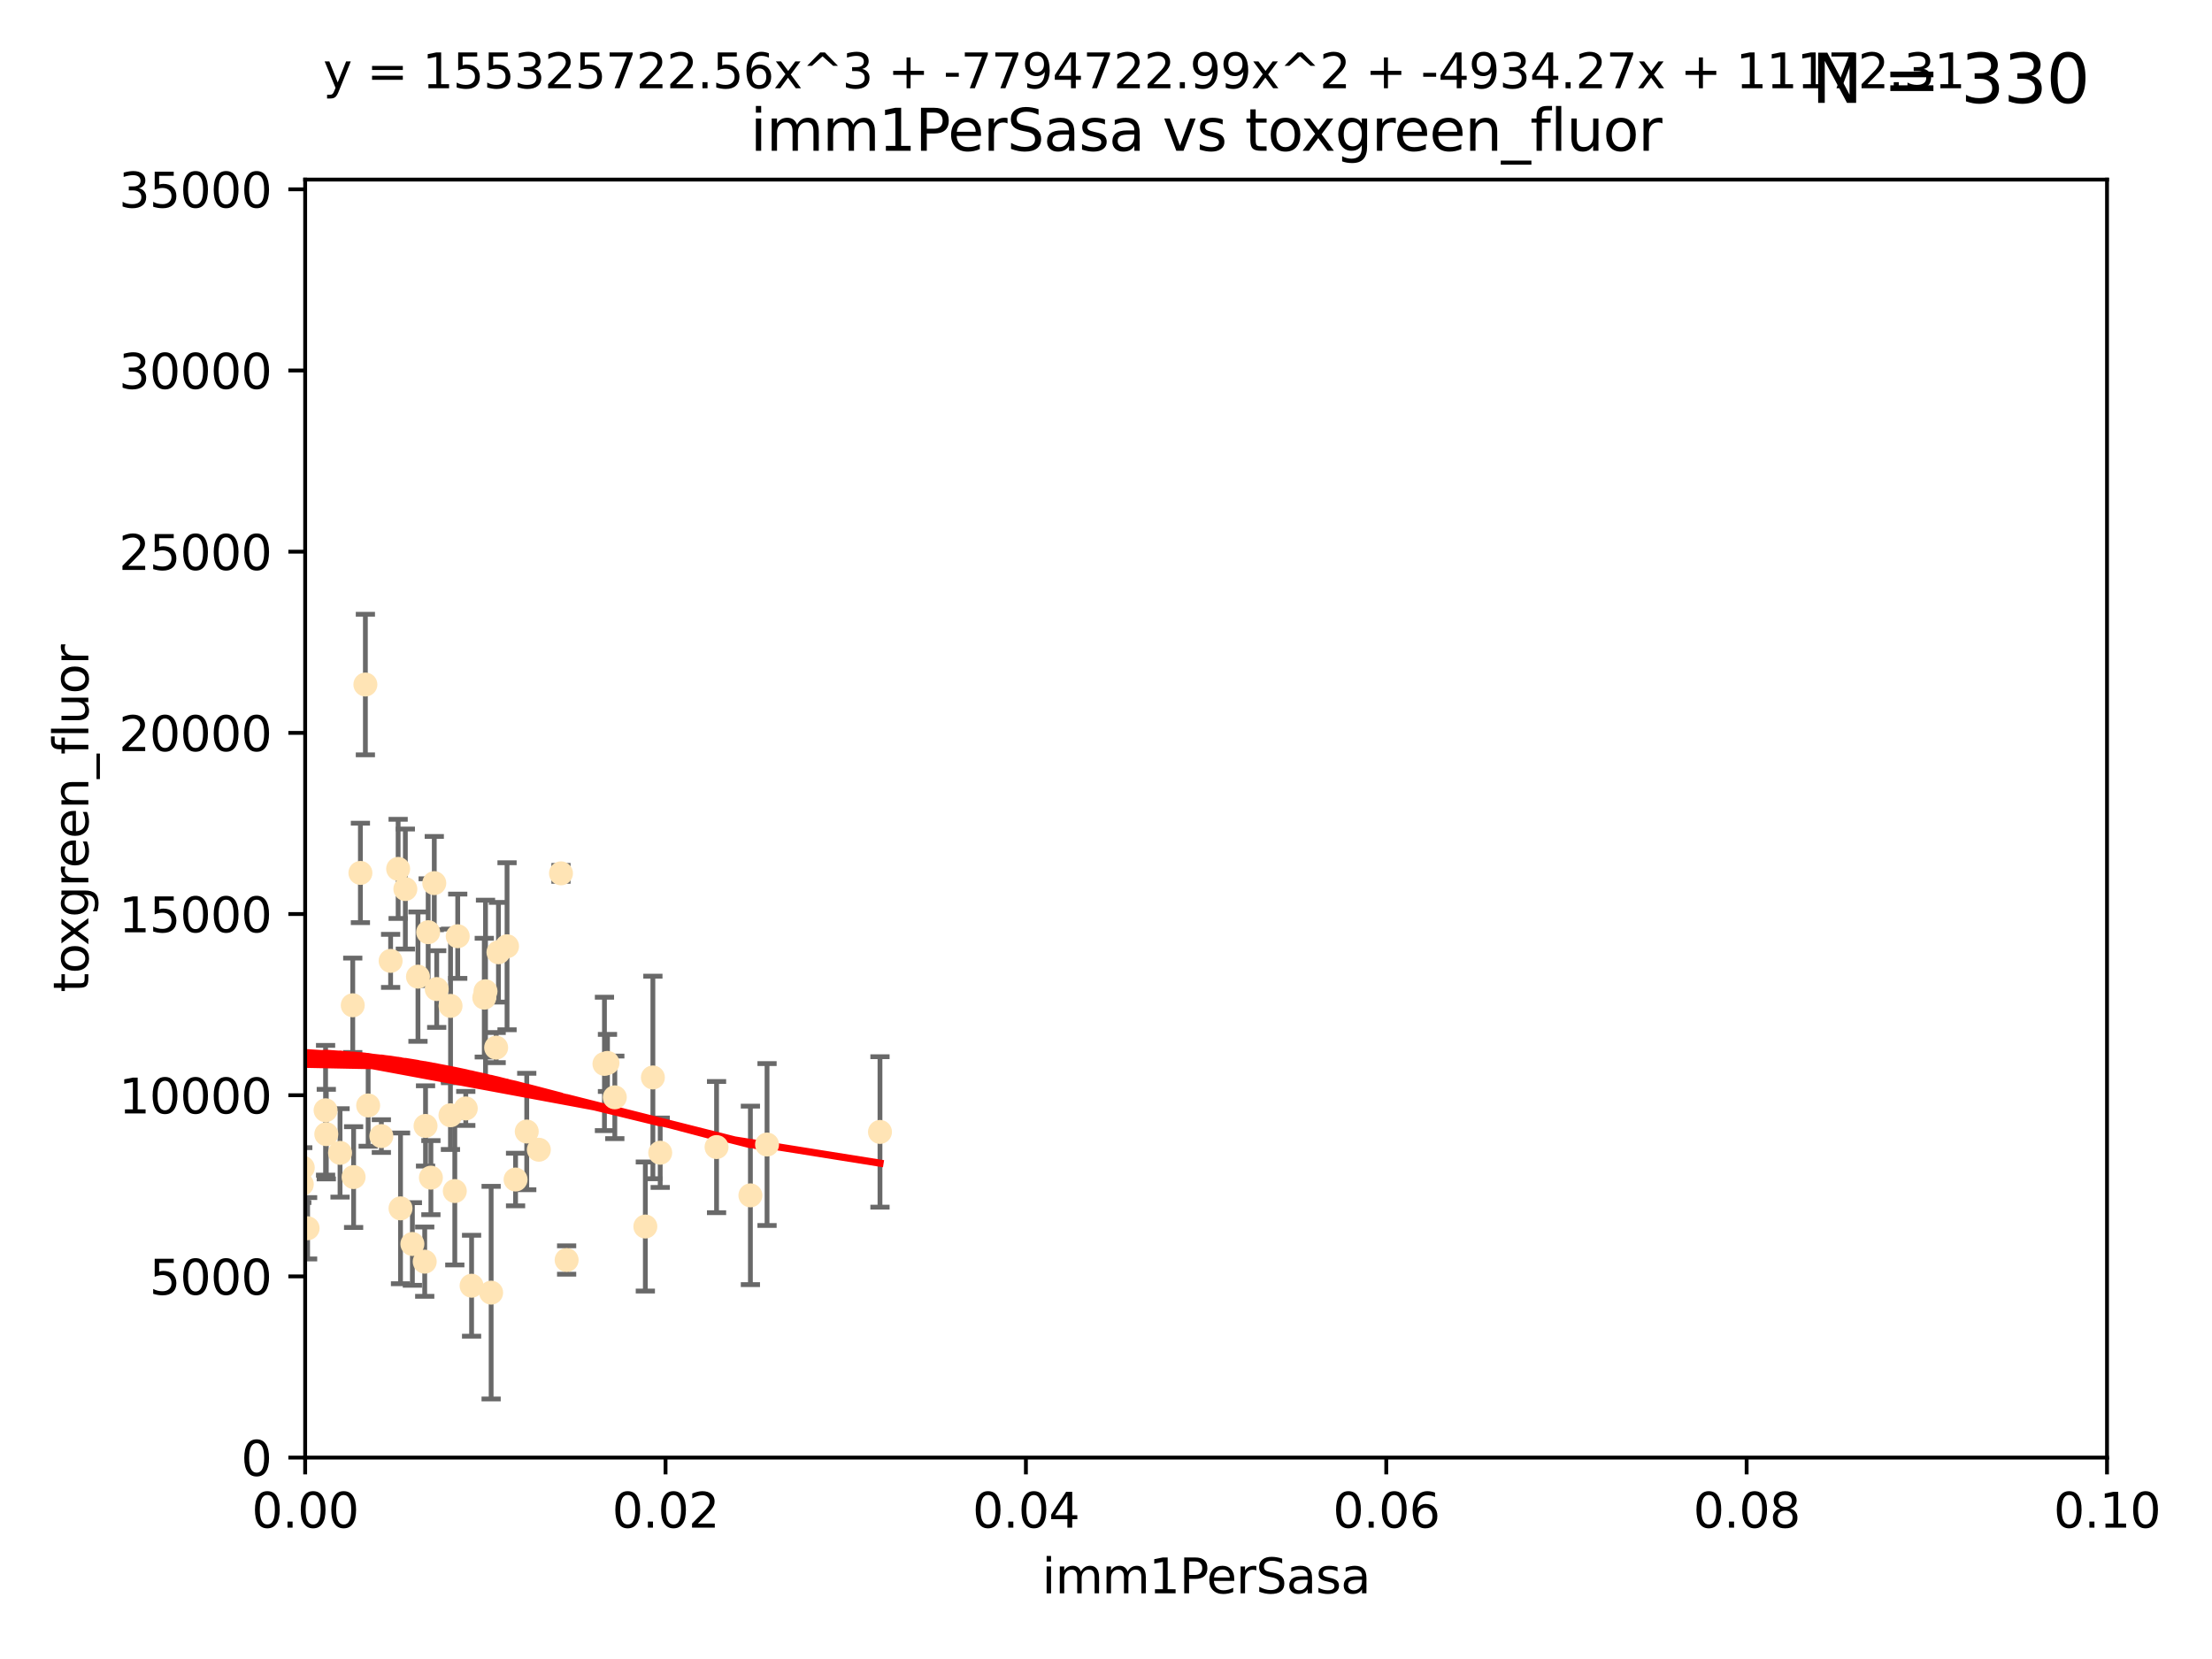 <?xml version="1.0" encoding="utf-8" standalone="no"?>
<!DOCTYPE svg PUBLIC "-//W3C//DTD SVG 1.1//EN"
  "http://www.w3.org/Graphics/SVG/1.1/DTD/svg11.dtd">
<svg xmlns:xlink="http://www.w3.org/1999/xlink" width="460.8pt" height="345.6pt" viewBox="0 0 460.8 345.6" xmlns="http://www.w3.org/2000/svg" version="1.1">
 <defs>
  <style type="text/css">*{stroke-linejoin: round; stroke-linecap: butt}</style>
 </defs>
 <g id="figure_1">
  <g id="patch_1">
   <path d="M 0 345.6 
L 460.8 345.6 
L 460.8 0 
L 0 0 
z
" style="fill: #ffffff"/>
  </g>
  <g id="axes_1">
   <g id="patch_2">
    <path d="M 63.571 303.64 
L 438.93 303.64 
L 438.93 37.411 
L 63.571 37.411 
z
" style="fill: #ffffff"/>
   </g>
   <g id="PathCollection_1">
    <defs>
     <path id="m2a02407c47" d="M 0 1.118 
C 0.297 1.118 0.581 1 0.791 0.791 
C 1 0.581 1.118 0.297 1.118 0 
C 1.118 -0.297 1 -0.581 0.791 -0.791 
C 0.581 -1 0.297 -1.118 0 -1.118 
C -0.297 -1.118 -0.581 -1 -0.791 -0.791 
C -1 -0.581 -1.118 -0.297 -1.118 0 
C -1.118 0.297 -1 0.581 -0.791 0.791 
C -0.581 1 -0.297 1.118 0 1.118 
z
" style="stroke: #ffe4b5"/>
    </defs>
    <g clip-path="url(#pee7c28ca1a)">
     <use xlink:href="#m2a02407c47" x="40.517" y="188.351" style="fill: #ffe4b5; stroke: #ffe4b5"/>
     <use xlink:href="#m2a02407c47" x="67.973" y="236.263" style="fill: #ffe4b5; stroke: #ffe4b5"/>
     <use xlink:href="#m2a02407c47" x="75.079" y="181.843" style="fill: #ffe4b5; stroke: #ffe4b5"/>
     <use xlink:href="#m2a02407c47" x="76.116" y="142.599" style="fill: #ffe4b5; stroke: #ffe4b5"/>
     <use xlink:href="#m2a02407c47" x="57.225" y="185.556" style="fill: #ffe4b5; stroke: #ffe4b5"/>
     <use xlink:href="#m2a02407c47" x="82.94" y="181.005" style="fill: #ffe4b5; stroke: #ffe4b5"/>
     <use xlink:href="#m2a02407c47" x="41.913" y="238.693" style="fill: #ffe4b5; stroke: #ffe4b5"/>
     <use xlink:href="#m2a02407c47" x="90.975" y="206.037" style="fill: #ffe4b5; stroke: #ffe4b5"/>
     <use xlink:href="#m2a02407c47" x="73.485" y="209.418" style="fill: #ffe4b5; stroke: #ffe4b5"/>
     <use xlink:href="#m2a02407c47" x="81.373" y="200.169" style="fill: #ffe4b5; stroke: #ffe4b5"/>
     <use xlink:href="#m2a02407c47" x="89.197" y="194.192" style="fill: #ffe4b5; stroke: #ffe4b5"/>
     <use xlink:href="#m2a02407c47" x="101.141" y="206.499" style="fill: #ffe4b5; stroke: #ffe4b5"/>
     <use xlink:href="#m2a02407c47" x="93.836" y="232.333" style="fill: #ffe4b5; stroke: #ffe4b5"/>
     <use xlink:href="#m2a02407c47" x="88.647" y="234.551" style="fill: #ffe4b5; stroke: #ffe4b5"/>
     <use xlink:href="#m2a02407c47" x="62.867" y="246.695" style="fill: #ffe4b5; stroke: #ffe4b5"/>
     <use xlink:href="#m2a02407c47" x="112.25" y="239.511" style="fill: #ffe4b5; stroke: #ffe4b5"/>
     <use xlink:href="#m2a02407c47" x="60.187" y="242.038" style="fill: #ffe4b5; stroke: #ffe4b5"/>
     <use xlink:href="#m2a02407c47" x="90.469" y="183.971" style="fill: #ffe4b5; stroke: #ffe4b5"/>
     <use xlink:href="#m2a02407c47" x="100.885" y="207.828" style="fill: #ffe4b5; stroke: #ffe4b5"/>
     <use xlink:href="#m2a02407c47" x="128.077" y="228.596" style="fill: #ffe4b5; stroke: #ffe4b5"/>
     <use xlink:href="#m2a02407c47" x="63.071" y="243.244" style="fill: #ffe4b5; stroke: #ffe4b5"/>
     <use xlink:href="#m2a02407c47" x="87.071" y="203.455" style="fill: #ffe4b5; stroke: #ffe4b5"/>
     <use xlink:href="#m2a02407c47" x="84.442" y="185.203" style="fill: #ffe4b5; stroke: #ffe4b5"/>
     <use xlink:href="#m2a02407c47" x="103.839" y="198.375" style="fill: #ffe4b5; stroke: #ffe4b5"/>
     <use xlink:href="#m2a02407c47" x="88.477" y="262.829" style="fill: #ffe4b5; stroke: #ffe4b5"/>
     <use xlink:href="#m2a02407c47" x="107.402" y="245.717" style="fill: #ffe4b5; stroke: #ffe4b5"/>
     <use xlink:href="#m2a02407c47" x="136.008" y="224.454" style="fill: #ffe4b5; stroke: #ffe4b5"/>
     <use xlink:href="#m2a02407c47" x="93.857" y="209.546" style="fill: #ffe4b5; stroke: #ffe4b5"/>
     <use xlink:href="#m2a02407c47" x="126.549" y="221.426" style="fill: #ffe4b5; stroke: #ffe4b5"/>
     <use xlink:href="#m2a02407c47" x="98.239" y="267.838" style="fill: #ffe4b5; stroke: #ffe4b5"/>
     <use xlink:href="#m2a02407c47" x="76.695" y="230.287" style="fill: #ffe4b5; stroke: #ffe4b5"/>
     <use xlink:href="#m2a02407c47" x="64.08" y="255.869" style="fill: #ffe4b5; stroke: #ffe4b5"/>
     <use xlink:href="#m2a02407c47" x="105.627" y="197.121" style="fill: #ffe4b5; stroke: #ffe4b5"/>
     <use xlink:href="#m2a02407c47" x="70.838" y="240.165" style="fill: #ffe4b5; stroke: #ffe4b5"/>
     <use xlink:href="#m2a02407c47" x="95.352" y="195.035" style="fill: #ffe4b5; stroke: #ffe4b5"/>
     <use xlink:href="#m2a02407c47" x="73.663" y="245.207" style="fill: #ffe4b5; stroke: #ffe4b5"/>
     <use xlink:href="#m2a02407c47" x="125.919" y="221.632" style="fill: #ffe4b5; stroke: #ffe4b5"/>
     <use xlink:href="#m2a02407c47" x="79.443" y="236.668" style="fill: #ffe4b5; stroke: #ffe4b5"/>
     <use xlink:href="#m2a02407c47" x="89.764" y="245.328" style="fill: #ffe4b5; stroke: #ffe4b5"/>
     <use xlink:href="#m2a02407c47" x="137.534" y="240.133" style="fill: #ffe4b5; stroke: #ffe4b5"/>
     <use xlink:href="#m2a02407c47" x="85.907" y="259.145" style="fill: #ffe4b5; stroke: #ffe4b5"/>
     <use xlink:href="#m2a02407c47" x="67.824" y="231.288" style="fill: #ffe4b5; stroke: #ffe4b5"/>
     <use xlink:href="#m2a02407c47" x="83.434" y="251.723" style="fill: #ffe4b5; stroke: #ffe4b5"/>
     <use xlink:href="#m2a02407c47" x="50.438" y="214.773" style="fill: #ffe4b5; stroke: #ffe4b5"/>
     <use xlink:href="#m2a02407c47" x="94.744" y="248.118" style="fill: #ffe4b5; stroke: #ffe4b5"/>
     <use xlink:href="#m2a02407c47" x="97.03" y="230.909" style="fill: #ffe4b5; stroke: #ffe4b5"/>
     <use xlink:href="#m2a02407c47" x="156.322" y="249.018" style="fill: #ffe4b5; stroke: #ffe4b5"/>
     <use xlink:href="#m2a02407c47" x="102.313" y="269.281" style="fill: #ffe4b5; stroke: #ffe4b5"/>
     <use xlink:href="#m2a02407c47" x="60.205" y="213.635" style="fill: #ffe4b5; stroke: #ffe4b5"/>
     <use xlink:href="#m2a02407c47" x="103.356" y="218.233" style="fill: #ffe4b5; stroke: #ffe4b5"/>
     <use xlink:href="#m2a02407c47" x="116.863" y="181.932" style="fill: #ffe4b5; stroke: #ffe4b5"/>
     <use xlink:href="#m2a02407c47" x="109.731" y="235.716" style="fill: #ffe4b5; stroke: #ffe4b5"/>
     <use xlink:href="#m2a02407c47" x="134.437" y="255.506" style="fill: #ffe4b5; stroke: #ffe4b5"/>
     <use xlink:href="#m2a02407c47" x="159.789" y="238.425" style="fill: #ffe4b5; stroke: #ffe4b5"/>
     <use xlink:href="#m2a02407c47" x="118.04" y="262.484" style="fill: #ffe4b5; stroke: #ffe4b5"/>
     <use xlink:href="#m2a02407c47" x="149.272" y="238.955" style="fill: #ffe4b5; stroke: #ffe4b5"/>
     <use xlink:href="#m2a02407c47" x="183.316" y="235.8" style="fill: #ffe4b5; stroke: #ffe4b5"/>
    </g>
   </g>
   <g id="matplotlib.axis_1">
    <g id="xtick_1">
     <g id="line2d_1">
      <defs>
       <path id="me94c9f5b0f" d="M 0 0 
L 0 3.5 
" style="stroke: #000000; stroke-width: 0.8"/>
      </defs>
      <g>
       <use xlink:href="#me94c9f5b0f" x="63.571" y="303.64" style="stroke: #000000; stroke-width: 0.8"/>
      </g>
     </g>
     <g id="text_1">
      <!-- 0.00 -->
      <g transform="translate(52.438 318.238)scale(0.1 -0.1)">
       <defs>
        <path id="DejaVuSans-30" d="M 2034 4250 
Q 1547 4250 1301 3770 
Q 1056 3291 1056 2328 
Q 1056 1369 1301 889 
Q 1547 409 2034 409 
Q 2525 409 2770 889 
Q 3016 1369 3016 2328 
Q 3016 3291 2770 3770 
Q 2525 4250 2034 4250 
z
M 2034 4750 
Q 2819 4750 3233 4129 
Q 3647 3509 3647 2328 
Q 3647 1150 3233 529 
Q 2819 -91 2034 -91 
Q 1250 -91 836 529 
Q 422 1150 422 2328 
Q 422 3509 836 4129 
Q 1250 4750 2034 4750 
z
" transform="scale(0.016)"/>
        <path id="DejaVuSans-2e" d="M 684 794 
L 1344 794 
L 1344 0 
L 684 0 
L 684 794 
z
" transform="scale(0.016)"/>
       </defs>
       <use xlink:href="#DejaVuSans-30"/>
       <use xlink:href="#DejaVuSans-2e" x="63.623"/>
       <use xlink:href="#DejaVuSans-30" x="95.41"/>
       <use xlink:href="#DejaVuSans-30" x="159.033"/>
      </g>
     </g>
    </g>
    <g id="xtick_2">
     <g id="line2d_2">
      <g>
       <use xlink:href="#me94c9f5b0f" x="138.643" y="303.64" style="stroke: #000000; stroke-width: 0.8"/>
      </g>
     </g>
     <g id="text_2">
      <!-- 0.02 -->
      <g transform="translate(127.51 318.238)scale(0.1 -0.1)">
       <defs>
        <path id="DejaVuSans-32" d="M 1228 531 
L 3431 531 
L 3431 0 
L 469 0 
L 469 531 
Q 828 903 1448 1529 
Q 2069 2156 2228 2338 
Q 2531 2678 2651 2914 
Q 2772 3150 2772 3378 
Q 2772 3750 2511 3984 
Q 2250 4219 1831 4219 
Q 1534 4219 1204 4116 
Q 875 4013 500 3803 
L 500 4441 
Q 881 4594 1212 4672 
Q 1544 4750 1819 4750 
Q 2544 4750 2975 4387 
Q 3406 4025 3406 3419 
Q 3406 3131 3298 2873 
Q 3191 2616 2906 2266 
Q 2828 2175 2409 1742 
Q 1991 1309 1228 531 
z
" transform="scale(0.016)"/>
       </defs>
       <use xlink:href="#DejaVuSans-30"/>
       <use xlink:href="#DejaVuSans-2e" x="63.623"/>
       <use xlink:href="#DejaVuSans-30" x="95.41"/>
       <use xlink:href="#DejaVuSans-32" x="159.033"/>
      </g>
     </g>
    </g>
    <g id="xtick_3">
     <g id="line2d_3">
      <g>
       <use xlink:href="#me94c9f5b0f" x="213.715" y="303.64" style="stroke: #000000; stroke-width: 0.8"/>
      </g>
     </g>
     <g id="text_3">
      <!-- 0.04 -->
      <g transform="translate(202.582 318.238)scale(0.1 -0.1)">
       <defs>
        <path id="DejaVuSans-34" d="M 2419 4116 
L 825 1625 
L 2419 1625 
L 2419 4116 
z
M 2253 4666 
L 3047 4666 
L 3047 1625 
L 3713 1625 
L 3713 1100 
L 3047 1100 
L 3047 0 
L 2419 0 
L 2419 1100 
L 313 1100 
L 313 1709 
L 2253 4666 
z
" transform="scale(0.016)"/>
       </defs>
       <use xlink:href="#DejaVuSans-30"/>
       <use xlink:href="#DejaVuSans-2e" x="63.623"/>
       <use xlink:href="#DejaVuSans-30" x="95.41"/>
       <use xlink:href="#DejaVuSans-34" x="159.033"/>
      </g>
     </g>
    </g>
    <g id="xtick_4">
     <g id="line2d_4">
      <g>
       <use xlink:href="#me94c9f5b0f" x="288.786" y="303.64" style="stroke: #000000; stroke-width: 0.8"/>
      </g>
     </g>
     <g id="text_4">
      <!-- 0.06 -->
      <g transform="translate(277.654 318.238)scale(0.1 -0.1)">
       <defs>
        <path id="DejaVuSans-36" d="M 2113 2584 
Q 1688 2584 1439 2293 
Q 1191 2003 1191 1497 
Q 1191 994 1439 701 
Q 1688 409 2113 409 
Q 2538 409 2786 701 
Q 3034 994 3034 1497 
Q 3034 2003 2786 2293 
Q 2538 2584 2113 2584 
z
M 3366 4563 
L 3366 3988 
Q 3128 4100 2886 4159 
Q 2644 4219 2406 4219 
Q 1781 4219 1451 3797 
Q 1122 3375 1075 2522 
Q 1259 2794 1537 2939 
Q 1816 3084 2150 3084 
Q 2853 3084 3261 2657 
Q 3669 2231 3669 1497 
Q 3669 778 3244 343 
Q 2819 -91 2113 -91 
Q 1303 -91 875 529 
Q 447 1150 447 2328 
Q 447 3434 972 4092 
Q 1497 4750 2381 4750 
Q 2619 4750 2861 4703 
Q 3103 4656 3366 4563 
z
" transform="scale(0.016)"/>
       </defs>
       <use xlink:href="#DejaVuSans-30"/>
       <use xlink:href="#DejaVuSans-2e" x="63.623"/>
       <use xlink:href="#DejaVuSans-30" x="95.41"/>
       <use xlink:href="#DejaVuSans-36" x="159.033"/>
      </g>
     </g>
    </g>
    <g id="xtick_5">
     <g id="line2d_5">
      <g>
       <use xlink:href="#me94c9f5b0f" x="363.858" y="303.64" style="stroke: #000000; stroke-width: 0.8"/>
      </g>
     </g>
     <g id="text_5">
      <!-- 0.08 -->
      <g transform="translate(352.725 318.238)scale(0.1 -0.1)">
       <defs>
        <path id="DejaVuSans-38" d="M 2034 2216 
Q 1584 2216 1326 1975 
Q 1069 1734 1069 1313 
Q 1069 891 1326 650 
Q 1584 409 2034 409 
Q 2484 409 2743 651 
Q 3003 894 3003 1313 
Q 3003 1734 2745 1975 
Q 2488 2216 2034 2216 
z
M 1403 2484 
Q 997 2584 770 2862 
Q 544 3141 544 3541 
Q 544 4100 942 4425 
Q 1341 4750 2034 4750 
Q 2731 4750 3128 4425 
Q 3525 4100 3525 3541 
Q 3525 3141 3298 2862 
Q 3072 2584 2669 2484 
Q 3125 2378 3379 2068 
Q 3634 1759 3634 1313 
Q 3634 634 3220 271 
Q 2806 -91 2034 -91 
Q 1263 -91 848 271 
Q 434 634 434 1313 
Q 434 1759 690 2068 
Q 947 2378 1403 2484 
z
M 1172 3481 
Q 1172 3119 1398 2916 
Q 1625 2713 2034 2713 
Q 2441 2713 2670 2916 
Q 2900 3119 2900 3481 
Q 2900 3844 2670 4047 
Q 2441 4250 2034 4250 
Q 1625 4250 1398 4047 
Q 1172 3844 1172 3481 
z
" transform="scale(0.016)"/>
       </defs>
       <use xlink:href="#DejaVuSans-30"/>
       <use xlink:href="#DejaVuSans-2e" x="63.623"/>
       <use xlink:href="#DejaVuSans-30" x="95.41"/>
       <use xlink:href="#DejaVuSans-38" x="159.033"/>
      </g>
     </g>
    </g>
    <g id="xtick_6">
     <g id="line2d_6">
      <g>
       <use xlink:href="#me94c9f5b0f" x="438.93" y="303.64" style="stroke: #000000; stroke-width: 0.8"/>
      </g>
     </g>
     <g id="text_6">
      <!-- 0.10 -->
      <g transform="translate(427.797 318.238)scale(0.1 -0.1)">
       <defs>
        <path id="DejaVuSans-31" d="M 794 531 
L 1825 531 
L 1825 4091 
L 703 3866 
L 703 4441 
L 1819 4666 
L 2450 4666 
L 2450 531 
L 3481 531 
L 3481 0 
L 794 0 
L 794 531 
z
" transform="scale(0.016)"/>
       </defs>
       <use xlink:href="#DejaVuSans-30"/>
       <use xlink:href="#DejaVuSans-2e" x="63.623"/>
       <use xlink:href="#DejaVuSans-31" x="95.41"/>
       <use xlink:href="#DejaVuSans-30" x="159.033"/>
      </g>
     </g>
    </g>
    <g id="text_7">
     <!-- imm1PerSasa -->
     <g transform="translate(217.067 331.917)scale(0.1 -0.1)">
      <defs>
       <path id="DejaVuSans-69" d="M 603 3500 
L 1178 3500 
L 1178 0 
L 603 0 
L 603 3500 
z
M 603 4863 
L 1178 4863 
L 1178 4134 
L 603 4134 
L 603 4863 
z
" transform="scale(0.016)"/>
       <path id="DejaVuSans-6d" d="M 3328 2828 
Q 3544 3216 3844 3400 
Q 4144 3584 4550 3584 
Q 5097 3584 5394 3201 
Q 5691 2819 5691 2113 
L 5691 0 
L 5113 0 
L 5113 2094 
Q 5113 2597 4934 2840 
Q 4756 3084 4391 3084 
Q 3944 3084 3684 2787 
Q 3425 2491 3425 1978 
L 3425 0 
L 2847 0 
L 2847 2094 
Q 2847 2600 2669 2842 
Q 2491 3084 2119 3084 
Q 1678 3084 1418 2786 
Q 1159 2488 1159 1978 
L 1159 0 
L 581 0 
L 581 3500 
L 1159 3500 
L 1159 2956 
Q 1356 3278 1631 3431 
Q 1906 3584 2284 3584 
Q 2666 3584 2933 3390 
Q 3200 3197 3328 2828 
z
" transform="scale(0.016)"/>
       <path id="DejaVuSans-50" d="M 1259 4147 
L 1259 2394 
L 2053 2394 
Q 2494 2394 2734 2622 
Q 2975 2850 2975 3272 
Q 2975 3691 2734 3919 
Q 2494 4147 2053 4147 
L 1259 4147 
z
M 628 4666 
L 2053 4666 
Q 2838 4666 3239 4311 
Q 3641 3956 3641 3272 
Q 3641 2581 3239 2228 
Q 2838 1875 2053 1875 
L 1259 1875 
L 1259 0 
L 628 0 
L 628 4666 
z
" transform="scale(0.016)"/>
       <path id="DejaVuSans-65" d="M 3597 1894 
L 3597 1613 
L 953 1613 
Q 991 1019 1311 708 
Q 1631 397 2203 397 
Q 2534 397 2845 478 
Q 3156 559 3463 722 
L 3463 178 
Q 3153 47 2828 -22 
Q 2503 -91 2169 -91 
Q 1331 -91 842 396 
Q 353 884 353 1716 
Q 353 2575 817 3079 
Q 1281 3584 2069 3584 
Q 2775 3584 3186 3129 
Q 3597 2675 3597 1894 
z
M 3022 2063 
Q 3016 2534 2758 2815 
Q 2500 3097 2075 3097 
Q 1594 3097 1305 2825 
Q 1016 2553 972 2059 
L 3022 2063 
z
" transform="scale(0.016)"/>
       <path id="DejaVuSans-72" d="M 2631 2963 
Q 2534 3019 2420 3045 
Q 2306 3072 2169 3072 
Q 1681 3072 1420 2755 
Q 1159 2438 1159 1844 
L 1159 0 
L 581 0 
L 581 3500 
L 1159 3500 
L 1159 2956 
Q 1341 3275 1631 3429 
Q 1922 3584 2338 3584 
Q 2397 3584 2469 3576 
Q 2541 3569 2628 3553 
L 2631 2963 
z
" transform="scale(0.016)"/>
       <path id="DejaVuSans-53" d="M 3425 4513 
L 3425 3897 
Q 3066 4069 2747 4153 
Q 2428 4238 2131 4238 
Q 1616 4238 1336 4038 
Q 1056 3838 1056 3469 
Q 1056 3159 1242 3001 
Q 1428 2844 1947 2747 
L 2328 2669 
Q 3034 2534 3370 2195 
Q 3706 1856 3706 1288 
Q 3706 609 3251 259 
Q 2797 -91 1919 -91 
Q 1588 -91 1214 -16 
Q 841 59 441 206 
L 441 856 
Q 825 641 1194 531 
Q 1563 422 1919 422 
Q 2459 422 2753 634 
Q 3047 847 3047 1241 
Q 3047 1584 2836 1778 
Q 2625 1972 2144 2069 
L 1759 2144 
Q 1053 2284 737 2584 
Q 422 2884 422 3419 
Q 422 4038 858 4394 
Q 1294 4750 2059 4750 
Q 2388 4750 2728 4690 
Q 3069 4631 3425 4513 
z
" transform="scale(0.016)"/>
       <path id="DejaVuSans-61" d="M 2194 1759 
Q 1497 1759 1228 1600 
Q 959 1441 959 1056 
Q 959 750 1161 570 
Q 1363 391 1709 391 
Q 2188 391 2477 730 
Q 2766 1069 2766 1631 
L 2766 1759 
L 2194 1759 
z
M 3341 1997 
L 3341 0 
L 2766 0 
L 2766 531 
Q 2569 213 2275 61 
Q 1981 -91 1556 -91 
Q 1019 -91 701 211 
Q 384 513 384 1019 
Q 384 1609 779 1909 
Q 1175 2209 1959 2209 
L 2766 2209 
L 2766 2266 
Q 2766 2663 2505 2880 
Q 2244 3097 1772 3097 
Q 1472 3097 1187 3025 
Q 903 2953 641 2809 
L 641 3341 
Q 956 3463 1253 3523 
Q 1550 3584 1831 3584 
Q 2591 3584 2966 3190 
Q 3341 2797 3341 1997 
z
" transform="scale(0.016)"/>
       <path id="DejaVuSans-73" d="M 2834 3397 
L 2834 2853 
Q 2591 2978 2328 3040 
Q 2066 3103 1784 3103 
Q 1356 3103 1142 2972 
Q 928 2841 928 2578 
Q 928 2378 1081 2264 
Q 1234 2150 1697 2047 
L 1894 2003 
Q 2506 1872 2764 1633 
Q 3022 1394 3022 966 
Q 3022 478 2636 193 
Q 2250 -91 1575 -91 
Q 1294 -91 989 -36 
Q 684 19 347 128 
L 347 722 
Q 666 556 975 473 
Q 1284 391 1588 391 
Q 1994 391 2212 530 
Q 2431 669 2431 922 
Q 2431 1156 2273 1281 
Q 2116 1406 1581 1522 
L 1381 1569 
Q 847 1681 609 1914 
Q 372 2147 372 2553 
Q 372 3047 722 3315 
Q 1072 3584 1716 3584 
Q 2034 3584 2315 3537 
Q 2597 3491 2834 3397 
z
" transform="scale(0.016)"/>
      </defs>
      <use xlink:href="#DejaVuSans-69"/>
      <use xlink:href="#DejaVuSans-6d" x="27.783"/>
      <use xlink:href="#DejaVuSans-6d" x="125.195"/>
      <use xlink:href="#DejaVuSans-31" x="222.607"/>
      <use xlink:href="#DejaVuSans-50" x="286.23"/>
      <use xlink:href="#DejaVuSans-65" x="342.908"/>
      <use xlink:href="#DejaVuSans-72" x="404.432"/>
      <use xlink:href="#DejaVuSans-53" x="445.545"/>
      <use xlink:href="#DejaVuSans-61" x="509.021"/>
      <use xlink:href="#DejaVuSans-73" x="570.301"/>
      <use xlink:href="#DejaVuSans-61" x="622.4"/>
     </g>
    </g>
   </g>
   <g id="matplotlib.axis_2">
    <g id="ytick_1">
     <g id="line2d_7">
      <defs>
       <path id="mb35eb72460" d="M 0 0 
L -3.5 0 
" style="stroke: #000000; stroke-width: 0.8"/>
      </defs>
      <g>
       <use xlink:href="#mb35eb72460" x="63.571" y="303.64" style="stroke: #000000; stroke-width: 0.8"/>
      </g>
     </g>
     <g id="text_8">
      <!-- 0 -->
      <g transform="translate(50.209 307.439)scale(0.1 -0.1)">
       <use xlink:href="#DejaVuSans-30"/>
      </g>
     </g>
    </g>
    <g id="ytick_2">
     <g id="line2d_8">
      <g>
       <use xlink:href="#mb35eb72460" x="63.571" y="265.897" style="stroke: #000000; stroke-width: 0.8"/>
      </g>
     </g>
     <g id="text_9">
      <!-- 5000 -->
      <g transform="translate(31.121 269.696)scale(0.1 -0.1)">
       <defs>
        <path id="DejaVuSans-35" d="M 691 4666 
L 3169 4666 
L 3169 4134 
L 1269 4134 
L 1269 2991 
Q 1406 3038 1543 3061 
Q 1681 3084 1819 3084 
Q 2600 3084 3056 2656 
Q 3513 2228 3513 1497 
Q 3513 744 3044 326 
Q 2575 -91 1722 -91 
Q 1428 -91 1123 -41 
Q 819 9 494 109 
L 494 744 
Q 775 591 1075 516 
Q 1375 441 1709 441 
Q 2250 441 2565 725 
Q 2881 1009 2881 1497 
Q 2881 1984 2565 2268 
Q 2250 2553 1709 2553 
Q 1456 2553 1204 2497 
Q 953 2441 691 2322 
L 691 4666 
z
" transform="scale(0.016)"/>
       </defs>
       <use xlink:href="#DejaVuSans-35"/>
       <use xlink:href="#DejaVuSans-30" x="63.623"/>
       <use xlink:href="#DejaVuSans-30" x="127.246"/>
       <use xlink:href="#DejaVuSans-30" x="190.869"/>
      </g>
     </g>
    </g>
    <g id="ytick_3">
     <g id="line2d_9">
      <g>
       <use xlink:href="#mb35eb72460" x="63.571" y="228.154" style="stroke: #000000; stroke-width: 0.8"/>
      </g>
     </g>
     <g id="text_10">
      <!-- 10000 -->
      <g transform="translate(24.759 231.953)scale(0.1 -0.1)">
       <use xlink:href="#DejaVuSans-31"/>
       <use xlink:href="#DejaVuSans-30" x="63.623"/>
       <use xlink:href="#DejaVuSans-30" x="127.246"/>
       <use xlink:href="#DejaVuSans-30" x="190.869"/>
       <use xlink:href="#DejaVuSans-30" x="254.492"/>
      </g>
     </g>
    </g>
    <g id="ytick_4">
     <g id="line2d_10">
      <g>
       <use xlink:href="#mb35eb72460" x="63.571" y="190.411" style="stroke: #000000; stroke-width: 0.8"/>
      </g>
     </g>
     <g id="text_11">
      <!-- 15000 -->
      <g transform="translate(24.759 194.21)scale(0.1 -0.1)">
       <use xlink:href="#DejaVuSans-31"/>
       <use xlink:href="#DejaVuSans-35" x="63.623"/>
       <use xlink:href="#DejaVuSans-30" x="127.246"/>
       <use xlink:href="#DejaVuSans-30" x="190.869"/>
       <use xlink:href="#DejaVuSans-30" x="254.492"/>
      </g>
     </g>
    </g>
    <g id="ytick_5">
     <g id="line2d_11">
      <g>
       <use xlink:href="#mb35eb72460" x="63.571" y="152.668" style="stroke: #000000; stroke-width: 0.8"/>
      </g>
     </g>
     <g id="text_12">
      <!-- 20000 -->
      <g transform="translate(24.759 156.467)scale(0.1 -0.1)">
       <use xlink:href="#DejaVuSans-32"/>
       <use xlink:href="#DejaVuSans-30" x="63.623"/>
       <use xlink:href="#DejaVuSans-30" x="127.246"/>
       <use xlink:href="#DejaVuSans-30" x="190.869"/>
       <use xlink:href="#DejaVuSans-30" x="254.492"/>
      </g>
     </g>
    </g>
    <g id="ytick_6">
     <g id="line2d_12">
      <g>
       <use xlink:href="#mb35eb72460" x="63.571" y="114.925" style="stroke: #000000; stroke-width: 0.8"/>
      </g>
     </g>
     <g id="text_13">
      <!-- 25000 -->
      <g transform="translate(24.759 118.724)scale(0.1 -0.1)">
       <use xlink:href="#DejaVuSans-32"/>
       <use xlink:href="#DejaVuSans-35" x="63.623"/>
       <use xlink:href="#DejaVuSans-30" x="127.246"/>
       <use xlink:href="#DejaVuSans-30" x="190.869"/>
       <use xlink:href="#DejaVuSans-30" x="254.492"/>
      </g>
     </g>
    </g>
    <g id="ytick_7">
     <g id="line2d_13">
      <g>
       <use xlink:href="#mb35eb72460" x="63.571" y="77.181" style="stroke: #000000; stroke-width: 0.8"/>
      </g>
     </g>
     <g id="text_14">
      <!-- 30000 -->
      <g transform="translate(24.759 80.981)scale(0.1 -0.1)">
       <defs>
        <path id="DejaVuSans-33" d="M 2597 2516 
Q 3050 2419 3304 2112 
Q 3559 1806 3559 1356 
Q 3559 666 3084 287 
Q 2609 -91 1734 -91 
Q 1441 -91 1130 -33 
Q 819 25 488 141 
L 488 750 
Q 750 597 1062 519 
Q 1375 441 1716 441 
Q 2309 441 2620 675 
Q 2931 909 2931 1356 
Q 2931 1769 2642 2001 
Q 2353 2234 1838 2234 
L 1294 2234 
L 1294 2753 
L 1863 2753 
Q 2328 2753 2575 2939 
Q 2822 3125 2822 3475 
Q 2822 3834 2567 4026 
Q 2313 4219 1838 4219 
Q 1578 4219 1281 4162 
Q 984 4106 628 3988 
L 628 4550 
Q 988 4650 1302 4700 
Q 1616 4750 1894 4750 
Q 2613 4750 3031 4423 
Q 3450 4097 3450 3541 
Q 3450 3153 3228 2886 
Q 3006 2619 2597 2516 
z
" transform="scale(0.016)"/>
       </defs>
       <use xlink:href="#DejaVuSans-33"/>
       <use xlink:href="#DejaVuSans-30" x="63.623"/>
       <use xlink:href="#DejaVuSans-30" x="127.246"/>
       <use xlink:href="#DejaVuSans-30" x="190.869"/>
       <use xlink:href="#DejaVuSans-30" x="254.492"/>
      </g>
     </g>
    </g>
    <g id="ytick_8">
     <g id="line2d_14">
      <g>
       <use xlink:href="#mb35eb72460" x="63.571" y="39.438" style="stroke: #000000; stroke-width: 0.8"/>
      </g>
     </g>
     <g id="text_15">
      <!-- 35000 -->
      <g transform="translate(24.759 43.238)scale(0.1 -0.1)">
       <use xlink:href="#DejaVuSans-33"/>
       <use xlink:href="#DejaVuSans-35" x="63.623"/>
       <use xlink:href="#DejaVuSans-30" x="127.246"/>
       <use xlink:href="#DejaVuSans-30" x="190.869"/>
       <use xlink:href="#DejaVuSans-30" x="254.492"/>
      </g>
     </g>
    </g>
    <g id="text_16">
     <!-- toxgreen_fluor -->
     <g transform="translate(18.401 206.72)rotate(-90)scale(0.1 -0.1)">
      <defs>
       <path id="DejaVuSans-74" d="M 1172 4494 
L 1172 3500 
L 2356 3500 
L 2356 3053 
L 1172 3053 
L 1172 1153 
Q 1172 725 1289 603 
Q 1406 481 1766 481 
L 2356 481 
L 2356 0 
L 1766 0 
Q 1100 0 847 248 
Q 594 497 594 1153 
L 594 3053 
L 172 3053 
L 172 3500 
L 594 3500 
L 594 4494 
L 1172 4494 
z
" transform="scale(0.016)"/>
       <path id="DejaVuSans-6f" d="M 1959 3097 
Q 1497 3097 1228 2736 
Q 959 2375 959 1747 
Q 959 1119 1226 758 
Q 1494 397 1959 397 
Q 2419 397 2687 759 
Q 2956 1122 2956 1747 
Q 2956 2369 2687 2733 
Q 2419 3097 1959 3097 
z
M 1959 3584 
Q 2709 3584 3137 3096 
Q 3566 2609 3566 1747 
Q 3566 888 3137 398 
Q 2709 -91 1959 -91 
Q 1206 -91 779 398 
Q 353 888 353 1747 
Q 353 2609 779 3096 
Q 1206 3584 1959 3584 
z
" transform="scale(0.016)"/>
       <path id="DejaVuSans-78" d="M 3513 3500 
L 2247 1797 
L 3578 0 
L 2900 0 
L 1881 1375 
L 863 0 
L 184 0 
L 1544 1831 
L 300 3500 
L 978 3500 
L 1906 2253 
L 2834 3500 
L 3513 3500 
z
" transform="scale(0.016)"/>
       <path id="DejaVuSans-67" d="M 2906 1791 
Q 2906 2416 2648 2759 
Q 2391 3103 1925 3103 
Q 1463 3103 1205 2759 
Q 947 2416 947 1791 
Q 947 1169 1205 825 
Q 1463 481 1925 481 
Q 2391 481 2648 825 
Q 2906 1169 2906 1791 
z
M 3481 434 
Q 3481 -459 3084 -895 
Q 2688 -1331 1869 -1331 
Q 1566 -1331 1297 -1286 
Q 1028 -1241 775 -1147 
L 775 -588 
Q 1028 -725 1275 -790 
Q 1522 -856 1778 -856 
Q 2344 -856 2625 -561 
Q 2906 -266 2906 331 
L 2906 616 
Q 2728 306 2450 153 
Q 2172 0 1784 0 
Q 1141 0 747 490 
Q 353 981 353 1791 
Q 353 2603 747 3093 
Q 1141 3584 1784 3584 
Q 2172 3584 2450 3431 
Q 2728 3278 2906 2969 
L 2906 3500 
L 3481 3500 
L 3481 434 
z
" transform="scale(0.016)"/>
       <path id="DejaVuSans-6e" d="M 3513 2113 
L 3513 0 
L 2938 0 
L 2938 2094 
Q 2938 2591 2744 2837 
Q 2550 3084 2163 3084 
Q 1697 3084 1428 2787 
Q 1159 2491 1159 1978 
L 1159 0 
L 581 0 
L 581 3500 
L 1159 3500 
L 1159 2956 
Q 1366 3272 1645 3428 
Q 1925 3584 2291 3584 
Q 2894 3584 3203 3211 
Q 3513 2838 3513 2113 
z
" transform="scale(0.016)"/>
       <path id="DejaVuSans-5f" d="M 3263 -1063 
L 3263 -1509 
L -63 -1509 
L -63 -1063 
L 3263 -1063 
z
" transform="scale(0.016)"/>
       <path id="DejaVuSans-66" d="M 2375 4863 
L 2375 4384 
L 1825 4384 
Q 1516 4384 1395 4259 
Q 1275 4134 1275 3809 
L 1275 3500 
L 2222 3500 
L 2222 3053 
L 1275 3053 
L 1275 0 
L 697 0 
L 697 3053 
L 147 3053 
L 147 3500 
L 697 3500 
L 697 3744 
Q 697 4328 969 4595 
Q 1241 4863 1831 4863 
L 2375 4863 
z
" transform="scale(0.016)"/>
       <path id="DejaVuSans-6c" d="M 603 4863 
L 1178 4863 
L 1178 0 
L 603 0 
L 603 4863 
z
" transform="scale(0.016)"/>
       <path id="DejaVuSans-75" d="M 544 1381 
L 544 3500 
L 1119 3500 
L 1119 1403 
Q 1119 906 1312 657 
Q 1506 409 1894 409 
Q 2359 409 2629 706 
Q 2900 1003 2900 1516 
L 2900 3500 
L 3475 3500 
L 3475 0 
L 2900 0 
L 2900 538 
Q 2691 219 2414 64 
Q 2138 -91 1772 -91 
Q 1169 -91 856 284 
Q 544 659 544 1381 
z
M 1991 3584 
L 1991 3584 
z
" transform="scale(0.016)"/>
      </defs>
      <use xlink:href="#DejaVuSans-74"/>
      <use xlink:href="#DejaVuSans-6f" x="39.209"/>
      <use xlink:href="#DejaVuSans-78" x="97.266"/>
      <use xlink:href="#DejaVuSans-67" x="156.445"/>
      <use xlink:href="#DejaVuSans-72" x="219.922"/>
      <use xlink:href="#DejaVuSans-65" x="258.785"/>
      <use xlink:href="#DejaVuSans-65" x="320.309"/>
      <use xlink:href="#DejaVuSans-6e" x="381.832"/>
      <use xlink:href="#DejaVuSans-5f" x="445.211"/>
      <use xlink:href="#DejaVuSans-66" x="495.211"/>
      <use xlink:href="#DejaVuSans-6c" x="530.416"/>
      <use xlink:href="#DejaVuSans-75" x="558.199"/>
      <use xlink:href="#DejaVuSans-6f" x="621.578"/>
      <use xlink:href="#DejaVuSans-72" x="682.76"/>
     </g>
    </g>
   </g>
   <g id="LineCollection_1">
    <path d="M 40.517 196.752 
L 40.517 179.949 
" clip-path="url(#pee7c28ca1a)" style="fill: none; stroke: #696969"/>
    <path d="M 67.973 245.595 
L 67.973 226.931 
" clip-path="url(#pee7c28ca1a)" style="fill: none; stroke: #696969"/>
    <path d="M 75.079 192.201 
L 75.079 171.484 
" clip-path="url(#pee7c28ca1a)" style="fill: none; stroke: #696969"/>
    <path d="M 76.116 157.242 
L 76.116 127.957 
" clip-path="url(#pee7c28ca1a)" style="fill: none; stroke: #696969"/>
    <path d="M 57.225 198.875 
L 57.225 172.236 
" clip-path="url(#pee7c28ca1a)" style="fill: none; stroke: #696969"/>
    <path d="M 82.94 191.334 
L 82.94 170.675 
" clip-path="url(#pee7c28ca1a)" style="fill: none; stroke: #696969"/>
    <path d="M 41.913 247.946 
L 41.913 229.44 
" clip-path="url(#pee7c28ca1a)" style="fill: none; stroke: #696969"/>
    <path d="M 90.975 214.023 
L 90.975 198.051 
" clip-path="url(#pee7c28ca1a)" style="fill: none; stroke: #696969"/>
    <path d="M 73.485 219.25 
L 73.485 199.587 
" clip-path="url(#pee7c28ca1a)" style="fill: none; stroke: #696969"/>
    <path d="M 81.373 205.695 
L 81.373 194.642 
" clip-path="url(#pee7c28ca1a)" style="fill: none; stroke: #696969"/>
    <path d="M 89.197 205.318 
L 89.197 183.065 
" clip-path="url(#pee7c28ca1a)" style="fill: none; stroke: #696969"/>
    <path d="M 101.141 225.473 
L 101.141 187.525 
" clip-path="url(#pee7c28ca1a)" style="fill: none; stroke: #696969"/>
    <path d="M 93.836 239.456 
L 93.836 225.21 
" clip-path="url(#pee7c28ca1a)" style="fill: none; stroke: #696969"/>
    <path d="M 88.647 242.909 
L 88.647 226.193 
" clip-path="url(#pee7c28ca1a)" style="fill: none; stroke: #696969"/>
    <path d="M 62.867 250.509 
L 62.867 242.881 
" clip-path="url(#pee7c28ca1a)" style="fill: none; stroke: #696969"/>
    <path d="M 112.25 239.932 
L 112.25 239.091 
" clip-path="url(#pee7c28ca1a)" style="fill: none; stroke: #696969"/>
    <path d="M 60.187 262.845 
L 60.187 221.231 
" clip-path="url(#pee7c28ca1a)" style="fill: none; stroke: #696969"/>
    <path d="M 90.469 193.689 
L 90.469 174.254 
" clip-path="url(#pee7c28ca1a)" style="fill: none; stroke: #696969"/>
    <path d="M 100.885 220.196 
L 100.885 195.46 
" clip-path="url(#pee7c28ca1a)" style="fill: none; stroke: #696969"/>
    <path d="M 128.077 237.195 
L 128.077 219.998 
" clip-path="url(#pee7c28ca1a)" style="fill: none; stroke: #696969"/>
    <path d="M 63.071 247.41 
L 63.071 239.079 
" clip-path="url(#pee7c28ca1a)" style="fill: none; stroke: #696969"/>
    <path d="M 87.071 216.927 
L 87.071 189.982 
" clip-path="url(#pee7c28ca1a)" style="fill: none; stroke: #696969"/>
    <path d="M 84.442 197.701 
L 84.442 172.706 
" clip-path="url(#pee7c28ca1a)" style="fill: none; stroke: #696969"/>
    <path d="M 103.839 208.757 
L 103.839 187.992 
" clip-path="url(#pee7c28ca1a)" style="fill: none; stroke: #696969"/>
    <path d="M 88.477 270.051 
L 88.477 255.606 
" clip-path="url(#pee7c28ca1a)" style="fill: none; stroke: #696969"/>
    <path d="M 107.402 251.194 
L 107.402 240.24 
" clip-path="url(#pee7c28ca1a)" style="fill: none; stroke: #696969"/>
    <path d="M 136.008 245.552 
L 136.008 203.356 
" clip-path="url(#pee7c28ca1a)" style="fill: none; stroke: #696969"/>
    <path d="M 93.857 225.553 
L 93.857 193.54 
" clip-path="url(#pee7c28ca1a)" style="fill: none; stroke: #696969"/>
    <path d="M 126.549 227.368 
L 126.549 215.484 
" clip-path="url(#pee7c28ca1a)" style="fill: none; stroke: #696969"/>
    <path d="M 98.239 278.351 
L 98.239 257.325 
" clip-path="url(#pee7c28ca1a)" style="fill: none; stroke: #696969"/>
    <path d="M 76.695 238.782 
L 76.695 221.793 
" clip-path="url(#pee7c28ca1a)" style="fill: none; stroke: #696969"/>
    <path d="M 64.08 262.262 
L 64.08 249.477 
" clip-path="url(#pee7c28ca1a)" style="fill: none; stroke: #696969"/>
    <path d="M 105.627 214.516 
L 105.627 179.726 
" clip-path="url(#pee7c28ca1a)" style="fill: none; stroke: #696969"/>
    <path d="M 70.838 249.376 
L 70.838 230.955 
" clip-path="url(#pee7c28ca1a)" style="fill: none; stroke: #696969"/>
    <path d="M 95.352 203.811 
L 95.352 186.259 
" clip-path="url(#pee7c28ca1a)" style="fill: none; stroke: #696969"/>
    <path d="M 73.663 255.702 
L 73.663 234.711 
" clip-path="url(#pee7c28ca1a)" style="fill: none; stroke: #696969"/>
    <path d="M 125.919 235.523 
L 125.919 207.742 
" clip-path="url(#pee7c28ca1a)" style="fill: none; stroke: #696969"/>
    <path d="M 79.443 240.079 
L 79.443 233.256 
" clip-path="url(#pee7c28ca1a)" style="fill: none; stroke: #696969"/>
    <path d="M 89.764 253.044 
L 89.764 237.611 
" clip-path="url(#pee7c28ca1a)" style="fill: none; stroke: #696969"/>
    <path d="M 137.534 247.36 
L 137.534 232.905 
" clip-path="url(#pee7c28ca1a)" style="fill: none; stroke: #696969"/>
    <path d="M 85.907 267.749 
L 85.907 250.541 
" clip-path="url(#pee7c28ca1a)" style="fill: none; stroke: #696969"/>
    <path d="M 67.824 244.802 
L 67.824 217.774 
" clip-path="url(#pee7c28ca1a)" style="fill: none; stroke: #696969"/>
    <path d="M 83.434 267.424 
L 83.434 236.021 
" clip-path="url(#pee7c28ca1a)" style="fill: none; stroke: #696969"/>
    <path d="M 50.438 227.262 
L 50.438 202.285 
" clip-path="url(#pee7c28ca1a)" style="fill: none; stroke: #696969"/>
    <path d="M 94.744 263.508 
L 94.744 232.728 
" clip-path="url(#pee7c28ca1a)" style="fill: none; stroke: #696969"/>
    <path d="M 97.03 234.453 
L 97.03 227.366 
" clip-path="url(#pee7c28ca1a)" style="fill: none; stroke: #696969"/>
    <path d="M 156.322 267.609 
L 156.322 230.427 
" clip-path="url(#pee7c28ca1a)" style="fill: none; stroke: #696969"/>
    <path d="M 102.313 291.425 
L 102.313 247.137 
" clip-path="url(#pee7c28ca1a)" style="fill: none; stroke: #696969"/>
    <path d="M 60.205 218.032 
L 60.205 209.238 
" clip-path="url(#pee7c28ca1a)" style="fill: none; stroke: #696969"/>
    <path d="M 103.356 221.368 
L 103.356 215.099 
" clip-path="url(#pee7c28ca1a)" style="fill: none; stroke: #696969"/>
    <path d="M 116.863 183.595 
L 116.863 180.268 
" clip-path="url(#pee7c28ca1a)" style="fill: none; stroke: #696969"/>
    <path d="M 109.731 247.842 
L 109.731 223.589 
" clip-path="url(#pee7c28ca1a)" style="fill: none; stroke: #696969"/>
    <path d="M 134.437 268.949 
L 134.437 242.062 
" clip-path="url(#pee7c28ca1a)" style="fill: none; stroke: #696969"/>
    <path d="M 159.789 255.286 
L 159.789 221.564 
" clip-path="url(#pee7c28ca1a)" style="fill: none; stroke: #696969"/>
    <path d="M 118.04 265.442 
L 118.04 259.527 
" clip-path="url(#pee7c28ca1a)" style="fill: none; stroke: #696969"/>
    <path d="M 149.272 252.619 
L 149.272 225.291 
" clip-path="url(#pee7c28ca1a)" style="fill: none; stroke: #696969"/>
    <path d="M 183.316 251.47 
L 183.316 220.13 
" clip-path="url(#pee7c28ca1a)" style="fill: none; stroke: #696969"/>
   </g>
   <g id="line2d_15">
    <defs>
     <path id="mce7d2f737a" d="M 2 0 
L -2 -0 
" style="stroke: #696969"/>
    </defs>
    <g clip-path="url(#pee7c28ca1a)">
     <use xlink:href="#mce7d2f737a" x="40.517" y="196.752" style="fill: #696969; stroke: #696969"/>
     <use xlink:href="#mce7d2f737a" x="67.973" y="245.595" style="fill: #696969; stroke: #696969"/>
     <use xlink:href="#mce7d2f737a" x="75.079" y="192.201" style="fill: #696969; stroke: #696969"/>
     <use xlink:href="#mce7d2f737a" x="76.116" y="157.242" style="fill: #696969; stroke: #696969"/>
     <use xlink:href="#mce7d2f737a" x="57.225" y="198.875" style="fill: #696969; stroke: #696969"/>
     <use xlink:href="#mce7d2f737a" x="82.94" y="191.334" style="fill: #696969; stroke: #696969"/>
     <use xlink:href="#mce7d2f737a" x="41.913" y="247.946" style="fill: #696969; stroke: #696969"/>
     <use xlink:href="#mce7d2f737a" x="90.975" y="214.023" style="fill: #696969; stroke: #696969"/>
     <use xlink:href="#mce7d2f737a" x="73.485" y="219.25" style="fill: #696969; stroke: #696969"/>
     <use xlink:href="#mce7d2f737a" x="81.373" y="205.695" style="fill: #696969; stroke: #696969"/>
     <use xlink:href="#mce7d2f737a" x="89.197" y="205.318" style="fill: #696969; stroke: #696969"/>
     <use xlink:href="#mce7d2f737a" x="101.141" y="225.473" style="fill: #696969; stroke: #696969"/>
     <use xlink:href="#mce7d2f737a" x="93.836" y="239.456" style="fill: #696969; stroke: #696969"/>
     <use xlink:href="#mce7d2f737a" x="88.647" y="242.909" style="fill: #696969; stroke: #696969"/>
     <use xlink:href="#mce7d2f737a" x="62.867" y="250.509" style="fill: #696969; stroke: #696969"/>
     <use xlink:href="#mce7d2f737a" x="112.25" y="239.932" style="fill: #696969; stroke: #696969"/>
     <use xlink:href="#mce7d2f737a" x="60.187" y="262.845" style="fill: #696969; stroke: #696969"/>
     <use xlink:href="#mce7d2f737a" x="90.469" y="193.689" style="fill: #696969; stroke: #696969"/>
     <use xlink:href="#mce7d2f737a" x="100.885" y="220.196" style="fill: #696969; stroke: #696969"/>
     <use xlink:href="#mce7d2f737a" x="128.077" y="237.195" style="fill: #696969; stroke: #696969"/>
     <use xlink:href="#mce7d2f737a" x="63.071" y="247.41" style="fill: #696969; stroke: #696969"/>
     <use xlink:href="#mce7d2f737a" x="87.071" y="216.927" style="fill: #696969; stroke: #696969"/>
     <use xlink:href="#mce7d2f737a" x="84.442" y="197.701" style="fill: #696969; stroke: #696969"/>
     <use xlink:href="#mce7d2f737a" x="103.839" y="208.757" style="fill: #696969; stroke: #696969"/>
     <use xlink:href="#mce7d2f737a" x="88.477" y="270.051" style="fill: #696969; stroke: #696969"/>
     <use xlink:href="#mce7d2f737a" x="107.402" y="251.194" style="fill: #696969; stroke: #696969"/>
     <use xlink:href="#mce7d2f737a" x="136.008" y="245.552" style="fill: #696969; stroke: #696969"/>
     <use xlink:href="#mce7d2f737a" x="93.857" y="225.553" style="fill: #696969; stroke: #696969"/>
     <use xlink:href="#mce7d2f737a" x="126.549" y="227.368" style="fill: #696969; stroke: #696969"/>
     <use xlink:href="#mce7d2f737a" x="98.239" y="278.351" style="fill: #696969; stroke: #696969"/>
     <use xlink:href="#mce7d2f737a" x="76.695" y="238.782" style="fill: #696969; stroke: #696969"/>
     <use xlink:href="#mce7d2f737a" x="64.08" y="262.262" style="fill: #696969; stroke: #696969"/>
     <use xlink:href="#mce7d2f737a" x="105.627" y="214.516" style="fill: #696969; stroke: #696969"/>
     <use xlink:href="#mce7d2f737a" x="70.838" y="249.376" style="fill: #696969; stroke: #696969"/>
     <use xlink:href="#mce7d2f737a" x="95.352" y="203.811" style="fill: #696969; stroke: #696969"/>
     <use xlink:href="#mce7d2f737a" x="73.663" y="255.702" style="fill: #696969; stroke: #696969"/>
     <use xlink:href="#mce7d2f737a" x="125.919" y="235.523" style="fill: #696969; stroke: #696969"/>
     <use xlink:href="#mce7d2f737a" x="79.443" y="240.079" style="fill: #696969; stroke: #696969"/>
     <use xlink:href="#mce7d2f737a" x="89.764" y="253.044" style="fill: #696969; stroke: #696969"/>
     <use xlink:href="#mce7d2f737a" x="137.534" y="247.36" style="fill: #696969; stroke: #696969"/>
     <use xlink:href="#mce7d2f737a" x="85.907" y="267.749" style="fill: #696969; stroke: #696969"/>
     <use xlink:href="#mce7d2f737a" x="67.824" y="244.802" style="fill: #696969; stroke: #696969"/>
     <use xlink:href="#mce7d2f737a" x="83.434" y="267.424" style="fill: #696969; stroke: #696969"/>
     <use xlink:href="#mce7d2f737a" x="50.438" y="227.262" style="fill: #696969; stroke: #696969"/>
     <use xlink:href="#mce7d2f737a" x="94.744" y="263.508" style="fill: #696969; stroke: #696969"/>
     <use xlink:href="#mce7d2f737a" x="97.03" y="234.453" style="fill: #696969; stroke: #696969"/>
     <use xlink:href="#mce7d2f737a" x="156.322" y="267.609" style="fill: #696969; stroke: #696969"/>
     <use xlink:href="#mce7d2f737a" x="102.313" y="291.425" style="fill: #696969; stroke: #696969"/>
     <use xlink:href="#mce7d2f737a" x="60.205" y="218.032" style="fill: #696969; stroke: #696969"/>
     <use xlink:href="#mce7d2f737a" x="103.356" y="221.368" style="fill: #696969; stroke: #696969"/>
     <use xlink:href="#mce7d2f737a" x="116.863" y="183.595" style="fill: #696969; stroke: #696969"/>
     <use xlink:href="#mce7d2f737a" x="109.731" y="247.842" style="fill: #696969; stroke: #696969"/>
     <use xlink:href="#mce7d2f737a" x="134.437" y="268.949" style="fill: #696969; stroke: #696969"/>
     <use xlink:href="#mce7d2f737a" x="159.789" y="255.286" style="fill: #696969; stroke: #696969"/>
     <use xlink:href="#mce7d2f737a" x="118.04" y="265.442" style="fill: #696969; stroke: #696969"/>
     <use xlink:href="#mce7d2f737a" x="149.272" y="252.619" style="fill: #696969; stroke: #696969"/>
     <use xlink:href="#mce7d2f737a" x="183.316" y="251.47" style="fill: #696969; stroke: #696969"/>
    </g>
   </g>
   <g id="line2d_16">
    <g clip-path="url(#pee7c28ca1a)">
     <use xlink:href="#mce7d2f737a" x="40.517" y="179.949" style="fill: #696969; stroke: #696969"/>
     <use xlink:href="#mce7d2f737a" x="67.973" y="226.931" style="fill: #696969; stroke: #696969"/>
     <use xlink:href="#mce7d2f737a" x="75.079" y="171.484" style="fill: #696969; stroke: #696969"/>
     <use xlink:href="#mce7d2f737a" x="76.116" y="127.957" style="fill: #696969; stroke: #696969"/>
     <use xlink:href="#mce7d2f737a" x="57.225" y="172.236" style="fill: #696969; stroke: #696969"/>
     <use xlink:href="#mce7d2f737a" x="82.94" y="170.675" style="fill: #696969; stroke: #696969"/>
     <use xlink:href="#mce7d2f737a" x="41.913" y="229.44" style="fill: #696969; stroke: #696969"/>
     <use xlink:href="#mce7d2f737a" x="90.975" y="198.051" style="fill: #696969; stroke: #696969"/>
     <use xlink:href="#mce7d2f737a" x="73.485" y="199.587" style="fill: #696969; stroke: #696969"/>
     <use xlink:href="#mce7d2f737a" x="81.373" y="194.642" style="fill: #696969; stroke: #696969"/>
     <use xlink:href="#mce7d2f737a" x="89.197" y="183.065" style="fill: #696969; stroke: #696969"/>
     <use xlink:href="#mce7d2f737a" x="101.141" y="187.525" style="fill: #696969; stroke: #696969"/>
     <use xlink:href="#mce7d2f737a" x="93.836" y="225.21" style="fill: #696969; stroke: #696969"/>
     <use xlink:href="#mce7d2f737a" x="88.647" y="226.193" style="fill: #696969; stroke: #696969"/>
     <use xlink:href="#mce7d2f737a" x="62.867" y="242.881" style="fill: #696969; stroke: #696969"/>
     <use xlink:href="#mce7d2f737a" x="112.25" y="239.091" style="fill: #696969; stroke: #696969"/>
     <use xlink:href="#mce7d2f737a" x="60.187" y="221.231" style="fill: #696969; stroke: #696969"/>
     <use xlink:href="#mce7d2f737a" x="90.469" y="174.254" style="fill: #696969; stroke: #696969"/>
     <use xlink:href="#mce7d2f737a" x="100.885" y="195.46" style="fill: #696969; stroke: #696969"/>
     <use xlink:href="#mce7d2f737a" x="128.077" y="219.998" style="fill: #696969; stroke: #696969"/>
     <use xlink:href="#mce7d2f737a" x="63.071" y="239.079" style="fill: #696969; stroke: #696969"/>
     <use xlink:href="#mce7d2f737a" x="87.071" y="189.982" style="fill: #696969; stroke: #696969"/>
     <use xlink:href="#mce7d2f737a" x="84.442" y="172.706" style="fill: #696969; stroke: #696969"/>
     <use xlink:href="#mce7d2f737a" x="103.839" y="187.992" style="fill: #696969; stroke: #696969"/>
     <use xlink:href="#mce7d2f737a" x="88.477" y="255.606" style="fill: #696969; stroke: #696969"/>
     <use xlink:href="#mce7d2f737a" x="107.402" y="240.24" style="fill: #696969; stroke: #696969"/>
     <use xlink:href="#mce7d2f737a" x="136.008" y="203.356" style="fill: #696969; stroke: #696969"/>
     <use xlink:href="#mce7d2f737a" x="93.857" y="193.54" style="fill: #696969; stroke: #696969"/>
     <use xlink:href="#mce7d2f737a" x="126.549" y="215.484" style="fill: #696969; stroke: #696969"/>
     <use xlink:href="#mce7d2f737a" x="98.239" y="257.325" style="fill: #696969; stroke: #696969"/>
     <use xlink:href="#mce7d2f737a" x="76.695" y="221.793" style="fill: #696969; stroke: #696969"/>
     <use xlink:href="#mce7d2f737a" x="64.08" y="249.477" style="fill: #696969; stroke: #696969"/>
     <use xlink:href="#mce7d2f737a" x="105.627" y="179.726" style="fill: #696969; stroke: #696969"/>
     <use xlink:href="#mce7d2f737a" x="70.838" y="230.955" style="fill: #696969; stroke: #696969"/>
     <use xlink:href="#mce7d2f737a" x="95.352" y="186.259" style="fill: #696969; stroke: #696969"/>
     <use xlink:href="#mce7d2f737a" x="73.663" y="234.711" style="fill: #696969; stroke: #696969"/>
     <use xlink:href="#mce7d2f737a" x="125.919" y="207.742" style="fill: #696969; stroke: #696969"/>
     <use xlink:href="#mce7d2f737a" x="79.443" y="233.256" style="fill: #696969; stroke: #696969"/>
     <use xlink:href="#mce7d2f737a" x="89.764" y="237.611" style="fill: #696969; stroke: #696969"/>
     <use xlink:href="#mce7d2f737a" x="137.534" y="232.905" style="fill: #696969; stroke: #696969"/>
     <use xlink:href="#mce7d2f737a" x="85.907" y="250.541" style="fill: #696969; stroke: #696969"/>
     <use xlink:href="#mce7d2f737a" x="67.824" y="217.774" style="fill: #696969; stroke: #696969"/>
     <use xlink:href="#mce7d2f737a" x="83.434" y="236.021" style="fill: #696969; stroke: #696969"/>
     <use xlink:href="#mce7d2f737a" x="50.438" y="202.285" style="fill: #696969; stroke: #696969"/>
     <use xlink:href="#mce7d2f737a" x="94.744" y="232.728" style="fill: #696969; stroke: #696969"/>
     <use xlink:href="#mce7d2f737a" x="97.03" y="227.366" style="fill: #696969; stroke: #696969"/>
     <use xlink:href="#mce7d2f737a" x="156.322" y="230.427" style="fill: #696969; stroke: #696969"/>
     <use xlink:href="#mce7d2f737a" x="102.313" y="247.137" style="fill: #696969; stroke: #696969"/>
     <use xlink:href="#mce7d2f737a" x="60.205" y="209.238" style="fill: #696969; stroke: #696969"/>
     <use xlink:href="#mce7d2f737a" x="103.356" y="215.099" style="fill: #696969; stroke: #696969"/>
     <use xlink:href="#mce7d2f737a" x="116.863" y="180.268" style="fill: #696969; stroke: #696969"/>
     <use xlink:href="#mce7d2f737a" x="109.731" y="223.589" style="fill: #696969; stroke: #696969"/>
     <use xlink:href="#mce7d2f737a" x="134.437" y="242.062" style="fill: #696969; stroke: #696969"/>
     <use xlink:href="#mce7d2f737a" x="159.789" y="221.564" style="fill: #696969; stroke: #696969"/>
     <use xlink:href="#mce7d2f737a" x="118.04" y="259.527" style="fill: #696969; stroke: #696969"/>
     <use xlink:href="#mce7d2f737a" x="149.272" y="225.291" style="fill: #696969; stroke: #696969"/>
     <use xlink:href="#mce7d2f737a" x="183.316" y="220.13" style="fill: #696969; stroke: #696969"/>
    </g>
   </g>
   <g id="line2d_17">
    <path d="M 40.517 221.567 
L 67.973 219.427 
L 75.079 219.938 
L 76.116 220.042 
L 57.225 219.415 
L 82.94 220.902 
L 41.913 221.274 
L 90.975 222.256 
L 73.485 219.792 
L 81.373 220.679 
L 89.197 221.928 
L 101.141 224.396 
L 93.836 222.815 
L 88.647 221.83 
L 62.867 219.3 
L 112.25 227.126 
L 60.187 219.32 
L 90.469 222.161 
L 100.885 224.337 
L 128.077 231.371 
L 63.071 219.301 
L 87.071 221.556 
L 84.442 221.129 
L 103.839 225.028 
L 88.477 221.799 
L 107.402 225.895 
L 136.008 233.509 
L 93.857 222.82 
L 126.549 230.955 
L 98.239 223.744 
L 76.695 220.104 
L 64.08 219.311 
L 105.627 225.459 
L 70.838 219.589 
L 95.352 223.126 
L 73.663 219.807 
L 125.919 230.784 
L 79.443 220.425 
L 89.764 222.031 
L 137.534 233.914 
L 85.907 221.362 
L 67.824 219.42 
L 83.434 220.975 
L 50.438 219.945 
L 94.744 223 
L 97.03 223.481 
L 156.322 238.461 
L 102.313 224.668 
L 60.205 219.319 
L 103.356 224.913 
L 116.863 228.338 
L 109.731 226.48 
L 134.437 233.09 
L 159.789 239.173 
L 118.04 228.652 
L 149.272 236.872 
L 183.316 242.307 
" clip-path="url(#pee7c28ca1a)" style="fill: none; stroke: #ff0000; stroke-width: 1.5; stroke-linecap: square"/>
   </g>
   <g id="line2d_18">
    <defs>
     <path id="m60b9467751" d="M 0 2 
C 0.53 2 1.039 1.789 1.414 1.414 
C 1.789 1.039 2 0.53 2 0 
C 2 -0.53 1.789 -1.039 1.414 -1.414 
C 1.039 -1.789 0.53 -2 0 -2 
C -0.53 -2 -1.039 -1.789 -1.414 -1.414 
C -1.789 -1.039 -2 -0.53 -2 0 
C -2 0.53 -1.789 1.039 -1.414 1.414 
C -1.039 1.789 -0.53 2 0 2 
z
" style="stroke: #ffe4b5"/>
    </defs>
    <g clip-path="url(#pee7c28ca1a)">
     <use xlink:href="#m60b9467751" x="40.517" y="188.351" style="fill: #ffe4b5; stroke: #ffe4b5"/>
     <use xlink:href="#m60b9467751" x="67.973" y="236.263" style="fill: #ffe4b5; stroke: #ffe4b5"/>
     <use xlink:href="#m60b9467751" x="75.079" y="181.843" style="fill: #ffe4b5; stroke: #ffe4b5"/>
     <use xlink:href="#m60b9467751" x="76.116" y="142.599" style="fill: #ffe4b5; stroke: #ffe4b5"/>
     <use xlink:href="#m60b9467751" x="57.225" y="185.556" style="fill: #ffe4b5; stroke: #ffe4b5"/>
     <use xlink:href="#m60b9467751" x="82.94" y="181.005" style="fill: #ffe4b5; stroke: #ffe4b5"/>
     <use xlink:href="#m60b9467751" x="41.913" y="238.693" style="fill: #ffe4b5; stroke: #ffe4b5"/>
     <use xlink:href="#m60b9467751" x="90.975" y="206.037" style="fill: #ffe4b5; stroke: #ffe4b5"/>
     <use xlink:href="#m60b9467751" x="73.485" y="209.418" style="fill: #ffe4b5; stroke: #ffe4b5"/>
     <use xlink:href="#m60b9467751" x="81.373" y="200.169" style="fill: #ffe4b5; stroke: #ffe4b5"/>
     <use xlink:href="#m60b9467751" x="89.197" y="194.192" style="fill: #ffe4b5; stroke: #ffe4b5"/>
     <use xlink:href="#m60b9467751" x="101.141" y="206.499" style="fill: #ffe4b5; stroke: #ffe4b5"/>
     <use xlink:href="#m60b9467751" x="93.836" y="232.333" style="fill: #ffe4b5; stroke: #ffe4b5"/>
     <use xlink:href="#m60b9467751" x="88.647" y="234.551" style="fill: #ffe4b5; stroke: #ffe4b5"/>
     <use xlink:href="#m60b9467751" x="62.867" y="246.695" style="fill: #ffe4b5; stroke: #ffe4b5"/>
     <use xlink:href="#m60b9467751" x="112.25" y="239.511" style="fill: #ffe4b5; stroke: #ffe4b5"/>
     <use xlink:href="#m60b9467751" x="60.187" y="242.038" style="fill: #ffe4b5; stroke: #ffe4b5"/>
     <use xlink:href="#m60b9467751" x="90.469" y="183.971" style="fill: #ffe4b5; stroke: #ffe4b5"/>
     <use xlink:href="#m60b9467751" x="100.885" y="207.828" style="fill: #ffe4b5; stroke: #ffe4b5"/>
     <use xlink:href="#m60b9467751" x="128.077" y="228.596" style="fill: #ffe4b5; stroke: #ffe4b5"/>
     <use xlink:href="#m60b9467751" x="63.071" y="243.244" style="fill: #ffe4b5; stroke: #ffe4b5"/>
     <use xlink:href="#m60b9467751" x="87.071" y="203.455" style="fill: #ffe4b5; stroke: #ffe4b5"/>
     <use xlink:href="#m60b9467751" x="84.442" y="185.203" style="fill: #ffe4b5; stroke: #ffe4b5"/>
     <use xlink:href="#m60b9467751" x="103.839" y="198.375" style="fill: #ffe4b5; stroke: #ffe4b5"/>
     <use xlink:href="#m60b9467751" x="88.477" y="262.829" style="fill: #ffe4b5; stroke: #ffe4b5"/>
     <use xlink:href="#m60b9467751" x="107.402" y="245.717" style="fill: #ffe4b5; stroke: #ffe4b5"/>
     <use xlink:href="#m60b9467751" x="136.008" y="224.454" style="fill: #ffe4b5; stroke: #ffe4b5"/>
     <use xlink:href="#m60b9467751" x="93.857" y="209.546" style="fill: #ffe4b5; stroke: #ffe4b5"/>
     <use xlink:href="#m60b9467751" x="126.549" y="221.426" style="fill: #ffe4b5; stroke: #ffe4b5"/>
     <use xlink:href="#m60b9467751" x="98.239" y="267.838" style="fill: #ffe4b5; stroke: #ffe4b5"/>
     <use xlink:href="#m60b9467751" x="76.695" y="230.287" style="fill: #ffe4b5; stroke: #ffe4b5"/>
     <use xlink:href="#m60b9467751" x="64.08" y="255.869" style="fill: #ffe4b5; stroke: #ffe4b5"/>
     <use xlink:href="#m60b9467751" x="105.627" y="197.121" style="fill: #ffe4b5; stroke: #ffe4b5"/>
     <use xlink:href="#m60b9467751" x="70.838" y="240.165" style="fill: #ffe4b5; stroke: #ffe4b5"/>
     <use xlink:href="#m60b9467751" x="95.352" y="195.035" style="fill: #ffe4b5; stroke: #ffe4b5"/>
     <use xlink:href="#m60b9467751" x="73.663" y="245.207" style="fill: #ffe4b5; stroke: #ffe4b5"/>
     <use xlink:href="#m60b9467751" x="125.919" y="221.632" style="fill: #ffe4b5; stroke: #ffe4b5"/>
     <use xlink:href="#m60b9467751" x="79.443" y="236.668" style="fill: #ffe4b5; stroke: #ffe4b5"/>
     <use xlink:href="#m60b9467751" x="89.764" y="245.328" style="fill: #ffe4b5; stroke: #ffe4b5"/>
     <use xlink:href="#m60b9467751" x="137.534" y="240.133" style="fill: #ffe4b5; stroke: #ffe4b5"/>
     <use xlink:href="#m60b9467751" x="85.907" y="259.145" style="fill: #ffe4b5; stroke: #ffe4b5"/>
     <use xlink:href="#m60b9467751" x="67.824" y="231.288" style="fill: #ffe4b5; stroke: #ffe4b5"/>
     <use xlink:href="#m60b9467751" x="83.434" y="251.723" style="fill: #ffe4b5; stroke: #ffe4b5"/>
     <use xlink:href="#m60b9467751" x="50.438" y="214.773" style="fill: #ffe4b5; stroke: #ffe4b5"/>
     <use xlink:href="#m60b9467751" x="94.744" y="248.118" style="fill: #ffe4b5; stroke: #ffe4b5"/>
     <use xlink:href="#m60b9467751" x="97.03" y="230.909" style="fill: #ffe4b5; stroke: #ffe4b5"/>
     <use xlink:href="#m60b9467751" x="156.322" y="249.018" style="fill: #ffe4b5; stroke: #ffe4b5"/>
     <use xlink:href="#m60b9467751" x="102.313" y="269.281" style="fill: #ffe4b5; stroke: #ffe4b5"/>
     <use xlink:href="#m60b9467751" x="60.205" y="213.635" style="fill: #ffe4b5; stroke: #ffe4b5"/>
     <use xlink:href="#m60b9467751" x="103.356" y="218.233" style="fill: #ffe4b5; stroke: #ffe4b5"/>
     <use xlink:href="#m60b9467751" x="116.863" y="181.932" style="fill: #ffe4b5; stroke: #ffe4b5"/>
     <use xlink:href="#m60b9467751" x="109.731" y="235.716" style="fill: #ffe4b5; stroke: #ffe4b5"/>
     <use xlink:href="#m60b9467751" x="134.437" y="255.506" style="fill: #ffe4b5; stroke: #ffe4b5"/>
     <use xlink:href="#m60b9467751" x="159.789" y="238.425" style="fill: #ffe4b5; stroke: #ffe4b5"/>
     <use xlink:href="#m60b9467751" x="118.04" y="262.484" style="fill: #ffe4b5; stroke: #ffe4b5"/>
     <use xlink:href="#m60b9467751" x="149.272" y="238.955" style="fill: #ffe4b5; stroke: #ffe4b5"/>
     <use xlink:href="#m60b9467751" x="183.316" y="235.8" style="fill: #ffe4b5; stroke: #ffe4b5"/>
    </g>
   </g>
   <g id="patch_3">
    <path d="M 63.571 303.64 
L 63.571 37.411 
" style="fill: none; stroke: #000000; stroke-width: 0.8; stroke-linejoin: miter; stroke-linecap: square"/>
   </g>
   <g id="patch_4">
    <path d="M 438.93 303.64 
L 438.93 37.411 
" style="fill: none; stroke: #000000; stroke-width: 0.8; stroke-linejoin: miter; stroke-linecap: square"/>
   </g>
   <g id="patch_5">
    <path d="M 63.571 303.64 
L 438.93 303.64 
" style="fill: none; stroke: #000000; stroke-width: 0.8; stroke-linejoin: miter; stroke-linecap: square"/>
   </g>
   <g id="patch_6">
    <path d="M 63.571 37.411 
L 438.93 37.411 
" style="fill: none; stroke: #000000; stroke-width: 0.8; stroke-linejoin: miter; stroke-linecap: square"/>
   </g>
   <g id="text_17">
    <!-- N = 330 -->
    <g transform="translate(377.35 21.426)scale(0.14 -0.14)">
     <defs>
      <path id="DejaVuSans-4e" d="M 628 4666 
L 1478 4666 
L 3547 763 
L 3547 4666 
L 4159 4666 
L 4159 0 
L 3309 0 
L 1241 3903 
L 1241 0 
L 628 0 
L 628 4666 
z
" transform="scale(0.016)"/>
      <path id="DejaVuSans-20" transform="scale(0.016)"/>
      <path id="DejaVuSans-3d" d="M 678 2906 
L 4684 2906 
L 4684 2381 
L 678 2381 
L 678 2906 
z
M 678 1631 
L 4684 1631 
L 4684 1100 
L 678 1100 
L 678 1631 
z
" transform="scale(0.016)"/>
     </defs>
     <use xlink:href="#DejaVuSans-4e"/>
     <use xlink:href="#DejaVuSans-20" x="74.805"/>
     <use xlink:href="#DejaVuSans-3d" x="106.592"/>
     <use xlink:href="#DejaVuSans-20" x="190.381"/>
     <use xlink:href="#DejaVuSans-33" x="222.168"/>
     <use xlink:href="#DejaVuSans-33" x="285.791"/>
     <use xlink:href="#DejaVuSans-30" x="349.414"/>
    </g>
   </g>
   <g id="text_18">
    <!-- y = 155325722.56x^3 + -7794722.99x^2 + -4934.27x + 11172.31 -->
    <g transform="translate(67.325 18.387)scale(0.1 -0.1)">
     <defs>
      <path id="DejaVuSans-79" d="M 2059 -325 
Q 1816 -950 1584 -1140 
Q 1353 -1331 966 -1331 
L 506 -1331 
L 506 -850 
L 844 -850 
Q 1081 -850 1212 -737 
Q 1344 -625 1503 -206 
L 1606 56 
L 191 3500 
L 800 3500 
L 1894 763 
L 2988 3500 
L 3597 3500 
L 2059 -325 
z
" transform="scale(0.016)"/>
      <path id="DejaVuSans-37" d="M 525 4666 
L 3525 4666 
L 3525 4397 
L 1831 0 
L 1172 0 
L 2766 4134 
L 525 4134 
L 525 4666 
z
" transform="scale(0.016)"/>
      <path id="DejaVuSans-5e" d="M 2988 4666 
L 4684 2925 
L 4056 2925 
L 2681 4159 
L 1306 2925 
L 678 2925 
L 2375 4666 
L 2988 4666 
z
" transform="scale(0.016)"/>
      <path id="DejaVuSans-2b" d="M 2944 4013 
L 2944 2272 
L 4684 2272 
L 4684 1741 
L 2944 1741 
L 2944 0 
L 2419 0 
L 2419 1741 
L 678 1741 
L 678 2272 
L 2419 2272 
L 2419 4013 
L 2944 4013 
z
" transform="scale(0.016)"/>
      <path id="DejaVuSans-2d" d="M 313 2009 
L 1997 2009 
L 1997 1497 
L 313 1497 
L 313 2009 
z
" transform="scale(0.016)"/>
      <path id="DejaVuSans-39" d="M 703 97 
L 703 672 
Q 941 559 1184 500 
Q 1428 441 1663 441 
Q 2288 441 2617 861 
Q 2947 1281 2994 2138 
Q 2813 1869 2534 1725 
Q 2256 1581 1919 1581 
Q 1219 1581 811 2004 
Q 403 2428 403 3163 
Q 403 3881 828 4315 
Q 1253 4750 1959 4750 
Q 2769 4750 3195 4129 
Q 3622 3509 3622 2328 
Q 3622 1225 3098 567 
Q 2575 -91 1691 -91 
Q 1453 -91 1209 -44 
Q 966 3 703 97 
z
M 1959 2075 
Q 2384 2075 2632 2365 
Q 2881 2656 2881 3163 
Q 2881 3666 2632 3958 
Q 2384 4250 1959 4250 
Q 1534 4250 1286 3958 
Q 1038 3666 1038 3163 
Q 1038 2656 1286 2365 
Q 1534 2075 1959 2075 
z
" transform="scale(0.016)"/>
     </defs>
     <use xlink:href="#DejaVuSans-79"/>
     <use xlink:href="#DejaVuSans-20" x="59.18"/>
     <use xlink:href="#DejaVuSans-3d" x="90.967"/>
     <use xlink:href="#DejaVuSans-20" x="174.756"/>
     <use xlink:href="#DejaVuSans-31" x="206.543"/>
     <use xlink:href="#DejaVuSans-35" x="270.166"/>
     <use xlink:href="#DejaVuSans-35" x="333.789"/>
     <use xlink:href="#DejaVuSans-33" x="397.412"/>
     <use xlink:href="#DejaVuSans-32" x="461.035"/>
     <use xlink:href="#DejaVuSans-35" x="524.658"/>
     <use xlink:href="#DejaVuSans-37" x="588.281"/>
     <use xlink:href="#DejaVuSans-32" x="651.904"/>
     <use xlink:href="#DejaVuSans-32" x="715.527"/>
     <use xlink:href="#DejaVuSans-2e" x="779.15"/>
     <use xlink:href="#DejaVuSans-35" x="810.938"/>
     <use xlink:href="#DejaVuSans-36" x="874.561"/>
     <use xlink:href="#DejaVuSans-78" x="938.184"/>
     <use xlink:href="#DejaVuSans-5e" x="997.363"/>
     <use xlink:href="#DejaVuSans-33" x="1081.152"/>
     <use xlink:href="#DejaVuSans-20" x="1144.775"/>
     <use xlink:href="#DejaVuSans-2b" x="1176.562"/>
     <use xlink:href="#DejaVuSans-20" x="1260.352"/>
     <use xlink:href="#DejaVuSans-2d" x="1292.139"/>
     <use xlink:href="#DejaVuSans-37" x="1328.223"/>
     <use xlink:href="#DejaVuSans-37" x="1391.846"/>
     <use xlink:href="#DejaVuSans-39" x="1455.469"/>
     <use xlink:href="#DejaVuSans-34" x="1519.092"/>
     <use xlink:href="#DejaVuSans-37" x="1582.715"/>
     <use xlink:href="#DejaVuSans-32" x="1646.338"/>
     <use xlink:href="#DejaVuSans-32" x="1709.961"/>
     <use xlink:href="#DejaVuSans-2e" x="1773.584"/>
     <use xlink:href="#DejaVuSans-39" x="1805.371"/>
     <use xlink:href="#DejaVuSans-39" x="1868.994"/>
     <use xlink:href="#DejaVuSans-78" x="1932.617"/>
     <use xlink:href="#DejaVuSans-5e" x="1991.797"/>
     <use xlink:href="#DejaVuSans-32" x="2075.586"/>
     <use xlink:href="#DejaVuSans-20" x="2139.209"/>
     <use xlink:href="#DejaVuSans-2b" x="2170.996"/>
     <use xlink:href="#DejaVuSans-20" x="2254.785"/>
     <use xlink:href="#DejaVuSans-2d" x="2286.572"/>
     <use xlink:href="#DejaVuSans-34" x="2322.656"/>
     <use xlink:href="#DejaVuSans-39" x="2386.279"/>
     <use xlink:href="#DejaVuSans-33" x="2449.902"/>
     <use xlink:href="#DejaVuSans-34" x="2513.525"/>
     <use xlink:href="#DejaVuSans-2e" x="2577.148"/>
     <use xlink:href="#DejaVuSans-32" x="2608.936"/>
     <use xlink:href="#DejaVuSans-37" x="2672.559"/>
     <use xlink:href="#DejaVuSans-78" x="2736.182"/>
     <use xlink:href="#DejaVuSans-20" x="2795.361"/>
     <use xlink:href="#DejaVuSans-2b" x="2827.148"/>
     <use xlink:href="#DejaVuSans-20" x="2910.938"/>
     <use xlink:href="#DejaVuSans-31" x="2942.725"/>
     <use xlink:href="#DejaVuSans-31" x="3006.348"/>
     <use xlink:href="#DejaVuSans-31" x="3069.971"/>
     <use xlink:href="#DejaVuSans-37" x="3133.594"/>
     <use xlink:href="#DejaVuSans-32" x="3197.217"/>
     <use xlink:href="#DejaVuSans-2e" x="3260.84"/>
     <use xlink:href="#DejaVuSans-33" x="3292.627"/>
     <use xlink:href="#DejaVuSans-31" x="3356.25"/>
    </g>
   </g>
   <g id="text_19">
    <!-- imm1PerSasa vs toxgreen_fluor -->
    <g transform="translate(156.306 31.411)scale(0.12 -0.12)">
     <defs>
      <path id="DejaVuSans-76" d="M 191 3500 
L 800 3500 
L 1894 563 
L 2988 3500 
L 3597 3500 
L 2284 0 
L 1503 0 
L 191 3500 
z
" transform="scale(0.016)"/>
     </defs>
     <use xlink:href="#DejaVuSans-69"/>
     <use xlink:href="#DejaVuSans-6d" x="27.783"/>
     <use xlink:href="#DejaVuSans-6d" x="125.195"/>
     <use xlink:href="#DejaVuSans-31" x="222.607"/>
     <use xlink:href="#DejaVuSans-50" x="286.23"/>
     <use xlink:href="#DejaVuSans-65" x="342.908"/>
     <use xlink:href="#DejaVuSans-72" x="404.432"/>
     <use xlink:href="#DejaVuSans-53" x="445.545"/>
     <use xlink:href="#DejaVuSans-61" x="509.021"/>
     <use xlink:href="#DejaVuSans-73" x="570.301"/>
     <use xlink:href="#DejaVuSans-61" x="622.4"/>
     <use xlink:href="#DejaVuSans-20" x="683.68"/>
     <use xlink:href="#DejaVuSans-76" x="715.467"/>
     <use xlink:href="#DejaVuSans-73" x="774.646"/>
     <use xlink:href="#DejaVuSans-20" x="826.746"/>
     <use xlink:href="#DejaVuSans-74" x="858.533"/>
     <use xlink:href="#DejaVuSans-6f" x="897.742"/>
     <use xlink:href="#DejaVuSans-78" x="955.799"/>
     <use xlink:href="#DejaVuSans-67" x="1014.979"/>
     <use xlink:href="#DejaVuSans-72" x="1078.455"/>
     <use xlink:href="#DejaVuSans-65" x="1117.318"/>
     <use xlink:href="#DejaVuSans-65" x="1178.842"/>
     <use xlink:href="#DejaVuSans-6e" x="1240.365"/>
     <use xlink:href="#DejaVuSans-5f" x="1303.744"/>
     <use xlink:href="#DejaVuSans-66" x="1353.744"/>
     <use xlink:href="#DejaVuSans-6c" x="1388.949"/>
     <use xlink:href="#DejaVuSans-75" x="1416.732"/>
     <use xlink:href="#DejaVuSans-6f" x="1480.111"/>
     <use xlink:href="#DejaVuSans-72" x="1541.293"/>
    </g>
   </g>
  </g>
 </g>
 <defs>
  <clipPath id="pee7c28ca1a">
   <rect x="63.571" y="37.411" width="375.359" height="266.229"/>
  </clipPath>
 </defs>
</svg>
